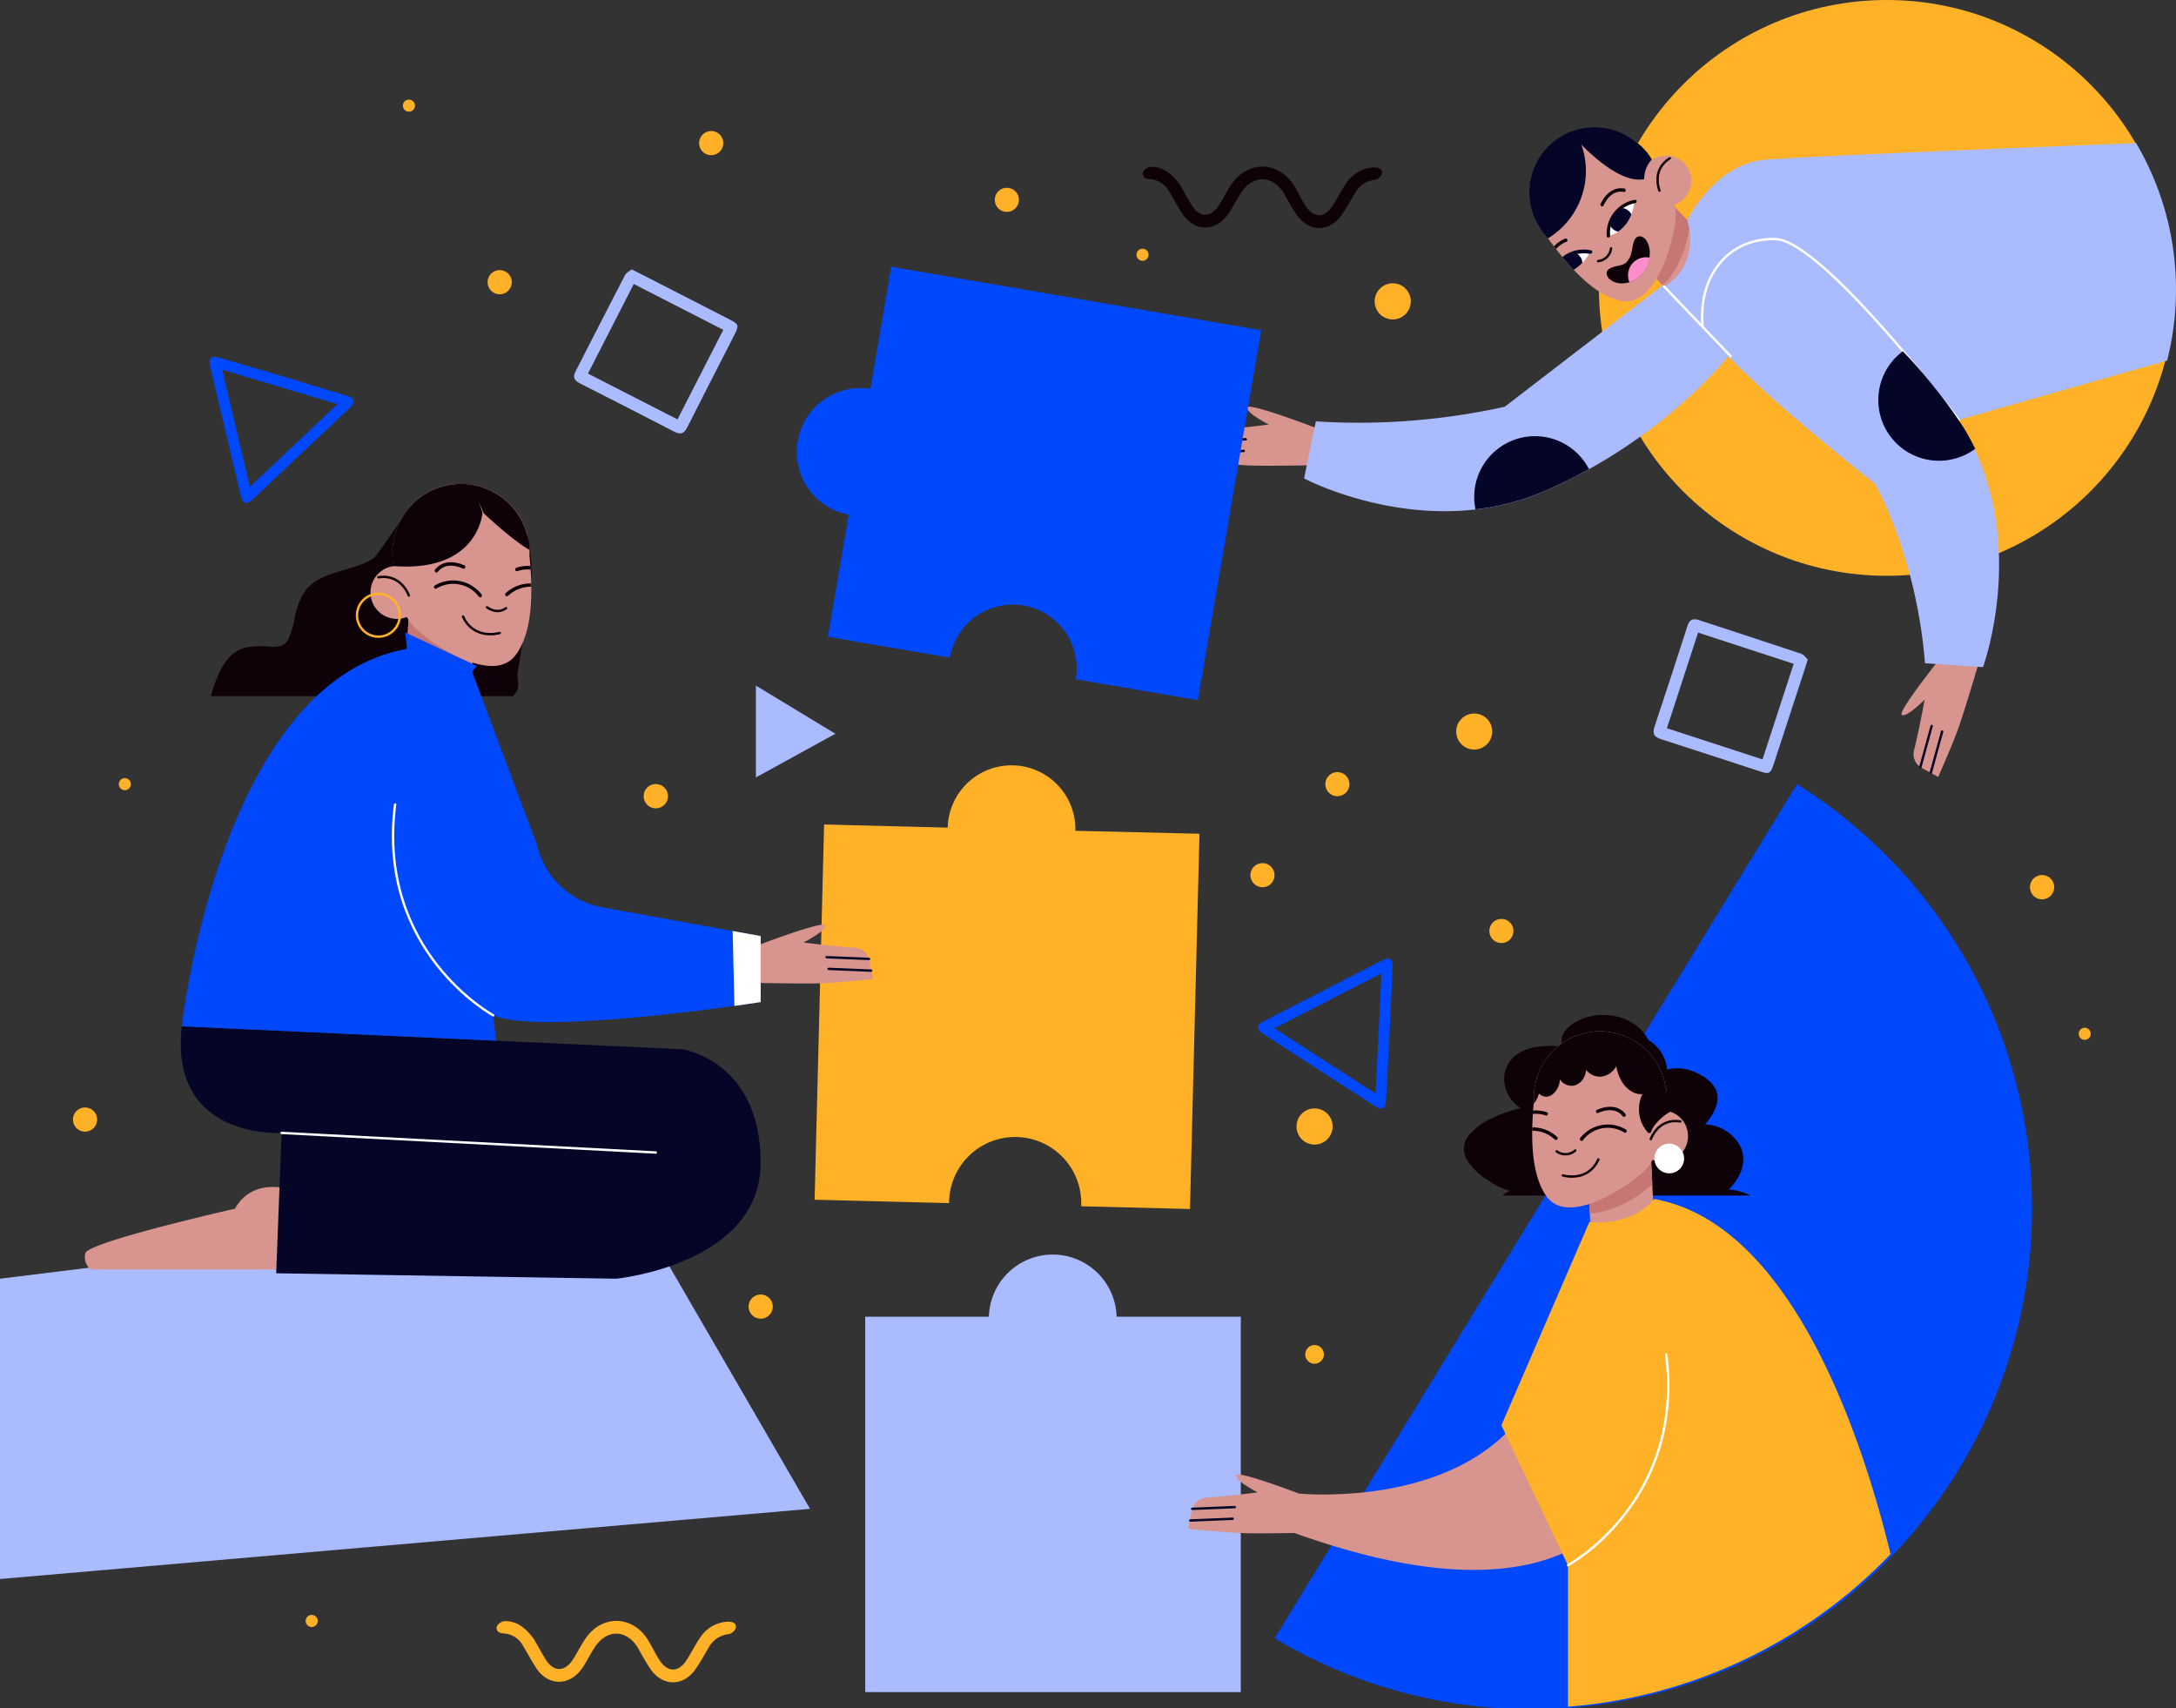 <svg xmlns="http://www.w3.org/2000/svg" viewBox="0 0 457.72 359.22"><rect x="0" y="0" width="457.72" height="359.22" fill="#333333" stroke="none"/><defs><style>.cls-1{fill:#abf;}.cls-2{fill:#ffb127;}.cls-3{fill:#d8948f;}.cls-11,.cls-13,.cls-4,.cls-6{fill:none;stroke-linecap:round;stroke-linejoin:round;stroke-width:0.5px;}.cls-4{stroke:#050528;}.cls-5{fill:#c67775;}.cls-6{stroke:#0e0108;}.cls-7{fill:#0e0108;}.cls-8{fill:#fff;}.cls-9{fill:#050528;}.cls-10{fill:#ff8dcc;}.cls-11{stroke:#fff;}.cls-12{fill:#0048fd;}.cls-13{stroke:#ffb127;}</style></defs><g id="Layer_2" data-name="Layer 2"><g id="OBJECTS"><path class="cls-1" d="M234.88,276.93a13.44,13.44,0,0,0-26.87,0H182v78.95h79V276.93Z"/><path class="cls-2" d="M226.21,174.73a13.43,13.43,0,1,0-26.86-.67l-26-.66-2,78.92,28.29.71a13.9,13.9,0,0,1,27.8,0c0,.23,0,.45,0,.67l22.87.57,2-78.92Z"/><circle class="cls-2" cx="396.88" cy="60.55" r="60.55"/><path class="cls-3" d="M277.19,90.14s-14.67-5.63-14.84-4.43,4.55,3.58,4.55,3.58-7,.89-10.89,1.12a3.33,3.33,0,0,0-3,2.71L252.26,97s7.12.77,11,.91,15.52-.11,15.52-.11Z"/><line class="cls-4" x1="253.11" y1="92.75" x2="262.05" y2="92.38"/><line class="cls-4" x1="252.67" y1="95.21" x2="261.62" y2="94.84"/><path class="cls-3" d="M408.8,137.59s-9.84,12.25-8.74,12.78,4.79-3.24,4.79-3.24-1.28,7-2.25,10.71a3.33,3.33,0,0,0,1.67,3.69l3.43,1.88s2.9-6.55,4.22-10.2,4.61-14.82,4.61-14.82Z"/><line class="cls-4" x1="403.95" y1="161.32" x2="406.32" y2="152.69"/><line class="cls-4" x1="406.15" y1="162.48" x2="408.53" y2="153.85"/><path class="cls-3" d="M361.79,62.85h0a6.64,6.64,0,0,0,.13-9.36l-9.33-9.59a6.64,6.64,0,0,0-9.36-.13h0a6.62,6.62,0,0,0-.13,9.35l9.33,9.6A6.64,6.64,0,0,0,361.79,62.85Z"/><path class="cls-5" d="M342.83,44.16l.81-.79a6.08,6.08,0,0,1,8.56.12l3.3,3.4C355,52.38,352.22,58,349.74,60l-7-7.23A6.07,6.07,0,0,1,342.83,44.16Z"/><path class="cls-3" d="M325.63,50.15a13.93,13.93,0,0,1-2.54-3.68l-.06-.11h0A13.74,13.74,0,0,1,344.17,29.9h0c2.62,1.53,5.81,7.83,7.44,11.37a9.56,9.56,0,0,1,.81,5.14c-.73,6-4.54,18.15-11.34,16.88C335,62.15,329.34,55.2,325.63,50.15Z"/><path class="cls-6" d="M336.14,54.92a3.07,3.07,0,0,0,2.75-2.68"/><path class="cls-7" d="M341.87,40.27a.44.44,0,0,0,.1-.19.37.37,0,0,0-.29-.42c-3.4-.61-5,3.22-5,3.26a.36.36,0,0,0,.2.46.34.34,0,0,0,.46-.2c.05-.13,1.36-3.33,4.18-2.82A.4.4,0,0,0,341.87,40.27Z"/><path class="cls-7" d="M327.31,52.37l-.44-.56a6.65,6.65,0,0,1,2.37-1.62.35.35,0,0,1,.45.21.36.36,0,0,1-.21.46A5.7,5.7,0,0,0,327.31,52.37Z"/><path class="cls-8" d="M338.68,49.56s4.6-1.08,5.15-7.53C343.83,42,337.07,44.56,338.68,49.56Z"/><path class="cls-7" d="M338.57,49.85a.34.34,0,0,0,.11-.29A6.44,6.44,0,0,1,344,42.72a.36.36,0,0,0,.26-.43.36.36,0,0,0-.43-.26,7.24,7.24,0,0,0-5.86,7.6.36.36,0,0,0,.39.32A.38.38,0,0,0,338.57,49.85Z"/><path class="cls-3" d="M354.27,34.32a5.32,5.32,0,1,0-.1,7.53A5.31,5.31,0,0,0,354.27,34.32Z"/><path class="cls-6" d="M349.07,40.09s-1.8-4.3,2.16-6.81"/><path class="cls-9" d="M340.39,48.72a2.49,2.49,0,0,1-1.14-.56,2.55,2.55,0,0,1-.71-1.08,6.18,6.18,0,0,1,2.33-3.34,2.48,2.48,0,0,1,2.29,1.34A7.55,7.55,0,0,1,340.39,48.72Z"/><path class="cls-8" d="M331.78,53.42a8,8,0,0,1,2.51-.05,11.16,11.16,0,0,1-1.41,1.9,2.52,2.52,0,0,0-.24-.87A2.49,2.49,0,0,0,331.78,53.42Z"/><polygon class="cls-9" points="331.28 53.15 331.28 53.15 331.28 53.15 331.28 53.15"/><path class="cls-9" d="M331,56.74l.09-.05.31-.19.27-.19.33-.26.26-.21.39-.38.2-.19h0a2.52,2.52,0,0,0-.24-.87,2.49,2.49,0,0,0-.86-1,8,8,0,0,1,2.51-.05l.27,0a.35.35,0,0,0,.11-.7,7.16,7.16,0,0,0-6,1.4l.16.19h0l.27.32C329.75,55.35,330.38,56.05,331,56.74Zm.25-3.59Z"/><path class="cls-7" d="M340.51,59.56a5.35,5.35,0,0,0,3.3-.66A6.52,6.52,0,0,0,347,53.73a4.94,4.94,0,0,0-.72-3.21c-.66-.92-1.9-1.23-2.45-.05s-.43,2.49-1,3.64a4.14,4.14,0,0,1-.81,1.15,3.72,3.72,0,0,1-.89.45c-.89.3-3.24.45-3.17,1.82C338.06,58.73,339.48,59.41,340.51,59.56Z"/><path class="cls-10" d="M343.39,55.4A3.79,3.79,0,0,1,347,54.19a6.48,6.48,0,0,1-3.16,4.71,5.81,5.81,0,0,1-1.09.45A3.81,3.81,0,0,1,343.39,55.4Z"/><path class="cls-1" d="M349.74,60,316.53,85.54a142.18,142.18,0,0,1-39.74,3.08l-2.48,12s25.55,13.54,50.61,2.67,38.83-28.63,38.83-28.63Z"/><path class="cls-1" d="M412.85,89.8c-9.09-14.91-34.71-38.53-40.6-38.53a14.83,14.83,0,0,0-14.84,14.84c0,6.73,37,35.63,37,35.63s8.72,15.12,10.51,37.75l12.21.81S427.06,113.13,412.85,89.8Z"/><path class="cls-1" d="M455.85,75.83a60.67,60.67,0,0,0-6.52-45.73c-12.08.48-68.55,2.72-78,3.48-10.62.85-16.39,12.7-16.39,12.7,2.7,10.25-4.88,14-4.88,14,6.58,14.87,54.6,30.13,54.6,30.13Z"/><line class="cls-11" x1="350.04" y1="60.25" x2="364.05" y2="74.93"/><path class="cls-11" d="M412,88.29s-28.6-37.64-38.46-38S357.09,58,358.16,68.76"/><path class="cls-9" d="M415.48,94.39c-.7-1.44-1.47-2.87-2.33-4.3a109,109,0,0,0-12.89-16.21,12.77,12.77,0,0,0,15.22,20.51Z"/><path class="cls-9" d="M334.24,98.66a12.78,12.78,0,0,0-24.14,5.85,12.42,12.42,0,0,0,.27,2.61,51,51,0,0,0,14.55-3.85C328.23,101.83,331.33,100.28,334.24,98.66Z"/><path class="cls-9" d="M332.63,30.38s7.79,8.46,13.23,7.29a6,6,0,0,1,1.6-4.13,11.94,11.94,0,0,0-3.27-3.64h0A13.74,13.74,0,0,0,323,46.35h0l.06.11a13.93,13.93,0,0,0,2.54,3.68A16.6,16.6,0,0,0,332.63,30.38Z"/><path class="cls-12" d="M378,164.92A105.3,105.3,0,0,1,268.12,344.57Z"/><path class="cls-7" d="M368.21,251.44H316c.51-.34,1-.68,1.56-1a13.34,13.34,0,0,1-4.33-2.07,14.49,14.49,0,0,1-4.63-4.36,4.54,4.54,0,0,1,.31-5.17,14.17,14.17,0,0,1,5.33-3.85,26.51,26.51,0,0,1,5.67-1.93,7.28,7.28,0,0,1-3.5-6.41,6.22,6.22,0,0,1,1.92-4.28,9.41,9.41,0,0,1,5.07-2.22,24.25,24.25,0,0,1,5.25-.1c-.63-1.49.31-3.32,1.72-4.42a11.5,11.5,0,0,1,7.14-2.16,11.2,11.2,0,0,1,7,2.48,9.43,9.43,0,0,1,2.22,2.78,8.11,8.11,0,0,1,3.94,6.24c3.18-1,7.32.68,9.27,2.76,2.66,2.82.9,6.12-1.27,8.76a8.66,8.66,0,0,1,7.61,5.05c1.17,3-.24,6.26-2.66,8.64A11.8,11.8,0,0,1,368.21,251.44Z"/><path class="cls-3" d="M341.61,265.42h0a6.72,6.72,0,0,0,6.39-7l-.64-13.56a6.74,6.74,0,0,0-7-6.39h0a6.73,6.73,0,0,0-6.39,7l.65,13.57A6.73,6.73,0,0,0,341.61,265.42Z"/><path class="cls-5" d="M339.76,238.47l1.14-.05a6.16,6.16,0,0,1,6.43,5.84l.23,4.81c-4.08,3.82-9.93,6.2-13.16,6.06l-.48-10.23A6.17,6.17,0,0,1,339.76,238.47Z"/><path class="cls-3" d="M322.66,231.47a13.8,13.8,0,0,1,.55-4.51c0-.06,0-.1,0-.12h0a13.95,13.95,0,0,1,27.12,1.7,0,0,0,0,0,0,0c1,2.92-.85,9.86-2,13.65a9.51,9.51,0,0,1-2.84,4.44c-4.55,4-15.64,10.75-20,5.22C321.7,246.88,322.09,237.8,322.66,231.47Z"/><path class="cls-6" d="M327.45,242.15a3.1,3.1,0,0,0,3.89-.18"/><path class="cls-7" d="M341.65,234.87a.32.32,0,0,0,.2-.08.35.35,0,0,0,.06-.5c-2.17-2.76-5.93-.89-6-.87a.36.36,0,1,0,.33.64c.13-.06,3.27-1.61,5.08.67A.35.35,0,0,0,341.65,234.87Z"/><path class="cls-7" d="M322.44,234.29c0-.24,0-.49.05-.73a7.21,7.21,0,0,1,2.89.36.37.37,0,0,1,.2.47.35.35,0,0,1-.47.2A6.07,6.07,0,0,0,322.44,234.29Z"/><path class="cls-7" d="M332.7,239.94a.39.39,0,0,0,.28-.15,6.54,6.54,0,0,1,8.64-1.63.36.36,0,1,0,.34-.63,7.35,7.35,0,0,0-9.57,1.84.36.36,0,0,0,.09.5A.38.38,0,0,0,332.7,239.94Z"/><path class="cls-7" d="M322.32,237.11a7.5,7.5,0,0,1,5.21,2,.36.36,0,0,1-.47.55,6.85,6.85,0,0,0-4.75-1.84C322.31,237.58,322.32,237.34,322.32,237.11Z"/><path class="cls-3" d="M355.07,238.69a5.4,5.4,0,1,0-5.14,5.65A5.4,5.4,0,0,0,355.07,238.69Z"/><path class="cls-6" d="M347.24,239.58s1.52-4.48,6.22-3.73"/><path class="cls-6" d="M328.74,247.21s5.22,1.58,7.48-3.36"/><path class="cls-7" d="M322.66,231.47a13.8,13.8,0,0,1,.55-4.51c0-.06,0-.1,0-.12h0a13.95,13.95,0,0,1,27.12,1.7,0,0,0,0,0,0,0,43,43,0,0,1,1,5.29c-1.46.76-3.56,2.68-4,4.17a.42.42,0,0,1-.7.18,7.32,7.32,0,0,1-1.14-8.09c-1.62.22-3.28-1-4.16-2.34a8.87,8.87,0,0,1-1.34-3.53,4.7,4.7,0,0,1-.45.68,4.11,4.11,0,0,1-2.71,1.53,3.66,3.66,0,0,1-3.18-1.41,4.7,4.7,0,0,1-.39,1.41,3.18,3.18,0,0,1-2.33,1.91,3,3,0,0,1-2.73-1.2l-.09-.14a4.08,4.08,0,0,1-1.69,3.27,2.08,2.08,0,0,1-2.47-.07,1.7,1.7,0,0,1-.24-.22,5.1,5.1,0,0,1-1.14,2.19Z"/><path class="cls-8" d="M354.25,243.65a3.12,3.12,0,1,0-3.12,3.12A3.12,3.12,0,0,0,354.25,243.65Z"/><path class="cls-3" d="M250.68,317.7a3.33,3.33,0,0,1,3-2.71c3.87-.22,10.88-1.12,10.88-1.12s-4.71-2.37-4.54-3.58c.13-1,9.47,2.43,13.26,3.84,4.76.38,37.21,2.1,49.51-20.68l21.39,17.07s-8.44,34.69-71.9,11.89c-3.74.06-9,.13-11.35,0-3.89-.13-11-.9-11-.9Z"/><line class="cls-4" x1="250.78" y1="317.33" x2="259.73" y2="316.97"/><line class="cls-4" x1="250.35" y1="319.79" x2="259.29" y2="319.42"/><path class="cls-2" d="M315.82,299.76,334.32,257s8.52,1.23,13.64-4.83c29.28,5.17,44.07,51.41,49.72,74.69a105.33,105.33,0,0,1-67.85,32.08v-29.7Z"/><path class="cls-11" d="M329.83,329.19s24.6-13.35,20.65-44.34"/><polygon class="cls-1" points="170.39 317.33 132.81 252.54 0 268.93 0 332.09 170.39 317.33"/><path class="cls-7" d="M109.69,136.51c-.27,1.63-.53,3.26-.8,4.9s.91,3.13-1,5H44.36a30.56,30.56,0,0,1,1.31-3.92c1.17-2.81,2.93-5.57,6.08-6.32a17.29,17.29,0,0,1,5.08-.15c1.6.07,3.06-.11,3.85-1.66a20.4,20.4,0,0,0,1.34-4.6,17.64,17.64,0,0,1,1.42-4.26c2.79-5.36,9.41-5,14.12-7.5a11.68,11.68,0,0,0,1.12-.7c.66-.75,1.25-1.58,1.82-2.37,1.36-1.91,2.63-3.89,4.07-5.75,2.33-3,5.31-5.75,9-6.76a9.43,9.43,0,0,1,2.37-.64,11.72,11.72,0,0,1,7.51,1.77,16.71,16.71,0,0,1,5.91,6,19.55,19.55,0,0,1,2.35,8,40.85,40.85,0,0,1-.51,9.5C110.75,130.18,110.2,133.34,109.69,136.51Z"/><path class="cls-3" d="M91.82,151.92h0a7,7,0,0,1-6.59-7.25l.67-14a6.94,6.94,0,0,1,7.25-6.59h0a7,7,0,0,1,6.59,7.25l-.67,14A7,7,0,0,1,91.82,151.92Z"/><path class="cls-5" d="M93.74,124.12l-1.18-.06a6.35,6.35,0,0,0-6.63,6l-.24,5c4.21,3.94,10.24,6.4,13.57,6.25l.51-10.55A6.36,6.36,0,0,0,93.74,124.12Z"/><path class="cls-3" d="M111.38,116.89a14.62,14.62,0,0,0-.56-4.65.53.53,0,0,1,0-.13h0a14.38,14.38,0,0,0-28,1.75v0c-1,3,.87,10.17,2,14.08a10.05,10.05,0,0,0,2.93,4.58c4.7,4.17,16.14,11.09,20.6,5.38C112.37,132.78,112,123.42,111.38,116.89Z"/><path class="cls-6" d="M106.44,127.91s-1.66,1.46-4-.19"/><path class="cls-7" d="M91.79,120.4a.42.42,0,0,1-.21-.08.38.38,0,0,1-.06-.53c2.24-2.83,6.12-.91,6.16-.89a.38.38,0,0,1,.16.5.37.37,0,0,1-.5.17c-.14-.07-3.38-1.67-5.24.69A.4.4,0,0,1,91.79,120.4Z"/><path class="cls-7" d="M111.6,119.8c0-.25,0-.5,0-.75a7.07,7.07,0,0,0-3,.37.36.36,0,0,0-.21.48.37.37,0,0,0,.48.21A6.18,6.18,0,0,1,111.6,119.8Z"/><path class="cls-7" d="M101,125.63a.39.39,0,0,1-.29-.16,6.74,6.74,0,0,0-8.91-1.68.37.37,0,0,1-.35-.65,7.58,7.58,0,0,1,9.87,1.9.37.37,0,0,1-.09.52A.39.39,0,0,1,101,125.63Z"/><path class="cls-7" d="M111.73,122.71a7.71,7.71,0,0,0-5.37,2.05.38.38,0,0,0,0,.53.39.39,0,0,0,.53,0,7.08,7.08,0,0,1,4.9-1.9C111.74,123.19,111.73,123,111.73,122.71Z"/><path class="cls-3" d="M77.94,124.33a5.57,5.57,0,1,1,5.3,5.83A5.57,5.57,0,0,1,77.94,124.33Z"/><path class="cls-6" d="M86,125.25s-1.57-4.62-6.41-3.84"/><path class="cls-6" d="M105.11,133.13s-5.39,1.62-7.72-3.47"/><path class="cls-7" d="M82.79,113.88v0a14.38,14.38,0,0,1,28-1.75h0a.53.53,0,0,0,0,.13,7.68,7.68,0,0,1,.57,3.38s-3-1.54-9.58-7.66a42.55,42.55,0,0,1-2.06-5.18l1.77,5s-.77,12.75-19,11.23l.17-.53A11.46,11.46,0,0,1,82.79,113.88Z"/><path class="cls-13" d="M84.1,129.4a4.5,4.5,0,1,0-4.5,4.5A4.5,4.5,0,0,0,84.1,129.4Z"/><path class="cls-3" d="M63,250.75s-9.32-4.12-13.58,3.46c0,0-30.94,7-31.46,9.36A3.27,3.27,0,0,0,19.11,267H62.38Z"/><path class="cls-9" d="M38.24,215.85l105.31,4.82S160,223.09,160,244.52s-30.37,24.41-30.37,24.41l-71.53-1.14,1.13-29.52S35.54,239.83,38.24,215.85Z"/><line class="cls-11" x1="59.24" y1="238.27" x2="137.94" y2="242.39"/><path class="cls-3" d="M158.73,199.07s14.66-5.63,14.83-4.43-4.54,3.58-4.54,3.58,7,.89,10.88,1.12a3.33,3.33,0,0,1,3,2.71l.74,3.84s-7.12.77-11,.91-15.52-.12-15.52-.12Z"/><line class="cls-4" x1="182.8" y1="201.68" x2="173.86" y2="201.31"/><line class="cls-4" x1="183.24" y1="204.14" x2="174.3" y2="203.77"/><path class="cls-12" d="M38.24,215.85s8.07-72.44,47.38-79.38L85.23,133l15.07,7.07-1,1.21L113,177.81a17.2,17.2,0,0,0,13.63,13L160,196.87v13.89s-46.22,7.16-56.26,2.78l.63,5.34Z"/><path class="cls-11" d="M103.75,213.54s-24.6-13.35-20.64-44.34"/><polygon class="cls-8" points="160.01 196.87 154.12 195.8 154.48 211.56 160.01 210.76 160.01 196.87"/><path class="cls-12" d="M183.09,81.77a13.44,13.44,0,0,0-4.54,26.49l-4.4,25.66,25.66,4.4a13.43,13.43,0,1,1,26.48,4.54l25.67,4.4L265.3,69.45,187.49,56.11Z"/><path class="cls-1" d="M380.27,138.7c-.38,1.18-.62,2-.88,2.76q-3.17,9.67-6.33,19.35c-.62,1.89-.92,2.05-2.75,1.46-7-2.28-13.95-4.58-20.94-6.82-1.4-.45-1.84-1.12-1.36-2.56q3.53-10.6,6.94-21.24c.41-1.26,1.07-1.68,2.36-1.25,7.18,2.36,14.37,4.68,21.54,7.08C379.45,137.68,379.88,138.35,380.27,138.7Zm-29.64,14.46,20.11,6.56c2.22-6.79,4.37-13.38,6.56-20.11l-20.11-6.56C355,139.81,352.84,146.4,350.63,153.16Z"/><path class="cls-1" d="M132.88,56.66l2.58,1.3,18.12,9.28c1.77.91,1.89,1.23,1,3-3.34,6.54-6.71,13.06-10,19.61-.66,1.31-1.39,1.65-2.75.94q-9.92-5.13-19.89-10.18c-1.17-.59-1.49-1.31-.86-2.52,3.46-6.72,6.87-13.47,10.36-20.17C131.73,57.31,132.47,57,132.88,56.66Zm9.63,31.54,9.63-18.83-18.83-9.64-9.63,18.84Z"/><path class="cls-12" d="M292.29,217.4c-.25,4.68-.48,9.36-.74,14-.1,1.79-.82,2.19-2.3,1.24q-11.83-7.6-23.63-15.27c-1.39-.9-1.34-1.79.13-2.55q12.5-6.44,25-12.84c1.57-.81,2.25-.32,2.17,1.48C292.74,208.14,292.51,212.77,292.29,217.4Zm-24.22-1.14L289.35,230c.43-8.51.83-16.72,1.25-25.28Z"/><path class="cls-12" d="M59.47,79.15c4.49,1.36,9,2.71,13.47,4.08,1.71.53,1.94,1.32.65,2.54q-10.22,9.66-20.47,19.29c-1.21,1.13-2.06.87-2.44-.74Q47.41,90.64,44.19,77c-.41-1.72.22-2.27,2-1.76C50.59,76.5,55,77.83,59.47,79.15Zm-6.9,23.25L71,85,46.75,77.76C48.73,86.14,50.62,94.12,52.57,102.4Z"/><path class="cls-7" d="M248.21,38.87c.51.9,1.45,2.59,2.44,4.24,1.62,2.69,4,2.74,5.72.1.94-1.43,1.69-3,2.64-4.4,3.49-5.15,10-5,13.23.32.78,1.28,1.43,2.62,2.2,3.9,1.78,2.94,4.18,3,6,.06.92-1.44,1.67-3,2.63-4.4A7.38,7.38,0,0,1,289,35.2c.95,0,1.82.27,1.69,1.29a2.08,2.08,0,0,1-1.47,1.33A5.43,5.43,0,0,0,285,40.64c-.95,1.55-1.78,3.18-2.84,4.65-2.56,3.53-6.7,3.56-9.29.05a50.52,50.52,0,0,1-2.71-4.55c-2.39-4-6.6-4.13-9.13-.18-1,1.49-1.73,3.1-2.76,4.53-2.67,3.7-7.12,3.58-9.59-.23-1-1.53-1.82-3.15-2.79-4.7a4.83,4.83,0,0,0-4-2.53c-.95,0-1.76-.53-1.45-1.52a2.13,2.13,0,0,1,1.69-1.08C244.45,35.08,246.28,36.26,248.21,38.87Z"/><path class="cls-2" d="M112.31,344.73c.52.9,1.45,2.59,2.45,4.24,1.62,2.69,4,2.74,5.72.1.93-1.43,1.68-3,2.64-4.4,3.49-5.15,10-5,13.23.32.77,1.28,1.42,2.62,2.2,3.9,1.78,2.94,4.18,3,6,.06.92-1.44,1.68-3,2.64-4.4a7.35,7.35,0,0,1,5.91-3.49c.94,0,1.82.27,1.69,1.29a2.1,2.1,0,0,1-1.47,1.33,5.41,5.41,0,0,0-4.24,2.82c-.95,1.55-1.79,3.18-2.85,4.65-2.56,3.53-6.69,3.56-9.29.05a52.89,52.89,0,0,1-2.7-4.55c-2.39-4-6.6-4.13-9.14-.18-1,1.49-1.73,3.1-2.75,4.53-2.67,3.7-7.12,3.58-9.59-.23-1-1.53-1.83-3.15-2.79-4.7a4.86,4.86,0,0,0-4-2.53c-1-.05-1.76-.53-1.45-1.52a2.14,2.14,0,0,1,1.69-1.08C108.56,340.94,110.39,342.12,112.31,344.73Z"/><path class="cls-1" d="M159,144.19l16.72,10.13L159,163.51Z"/><circle class="cls-2" cx="281.32" cy="164.92" r="2.54"/><path class="cls-2" d="M102.57,59.35a2.54,2.54,0,1,1,2.54,2.54A2.54,2.54,0,0,1,102.57,59.35Z"/><path class="cls-2" d="M157.47,274.79a2.54,2.54,0,1,1,2.54,2.55A2.54,2.54,0,0,1,157.47,274.79Z"/><path class="cls-2" d="M147.06,30.1a2.54,2.54,0,1,1,2.54,2.54A2.54,2.54,0,0,1,147.06,30.1Z"/><circle class="cls-2" cx="276.52" cy="284.85" r="1.97"/><circle class="cls-2" cx="315.82" cy="195.8" r="2.54"/><path class="cls-2" d="M15.35,235.42A2.54,2.54,0,1,1,17.89,238,2.54,2.54,0,0,1,15.35,235.42Z"/><path class="cls-2" d="M427,186.6a2.55,2.55,0,1,1,2.55,2.54A2.55,2.55,0,0,1,427,186.6Z"/><circle class="cls-2" cx="26.26" cy="164.92" r="1.27"/><circle class="cls-2" cx="438.52" cy="217.42" r="1.27"/><circle class="cls-2" cx="265.56" cy="184.06" r="2.54"/><path class="cls-2" d="M64.3,340.91a1.27,1.27,0,1,1,1.27,1.27A1.27,1.27,0,0,1,64.3,340.91Z"/><path class="cls-2" d="M135.4,167.46a2.55,2.55,0,1,1,2.54,2.54A2.54,2.54,0,0,1,135.4,167.46Z"/><circle class="cls-2" cx="86.02" cy="22.22" r="1.27"/><circle class="cls-2" cx="211.79" cy="42.03" r="2.54"/><circle class="cls-2" cx="240.33" cy="53.58" r="1.27"/><path class="cls-2" d="M289.16,63.39A3.8,3.8,0,1,1,293,67.18,3.8,3.8,0,0,1,289.16,63.39Z"/><circle class="cls-2" cx="310.1" cy="153.85" r="3.79"/><path class="cls-2" d="M272.72,236.93a3.8,3.8,0,1,1,3.8,3.79A3.8,3.8,0,0,1,272.72,236.93Z"/></g></g></svg>